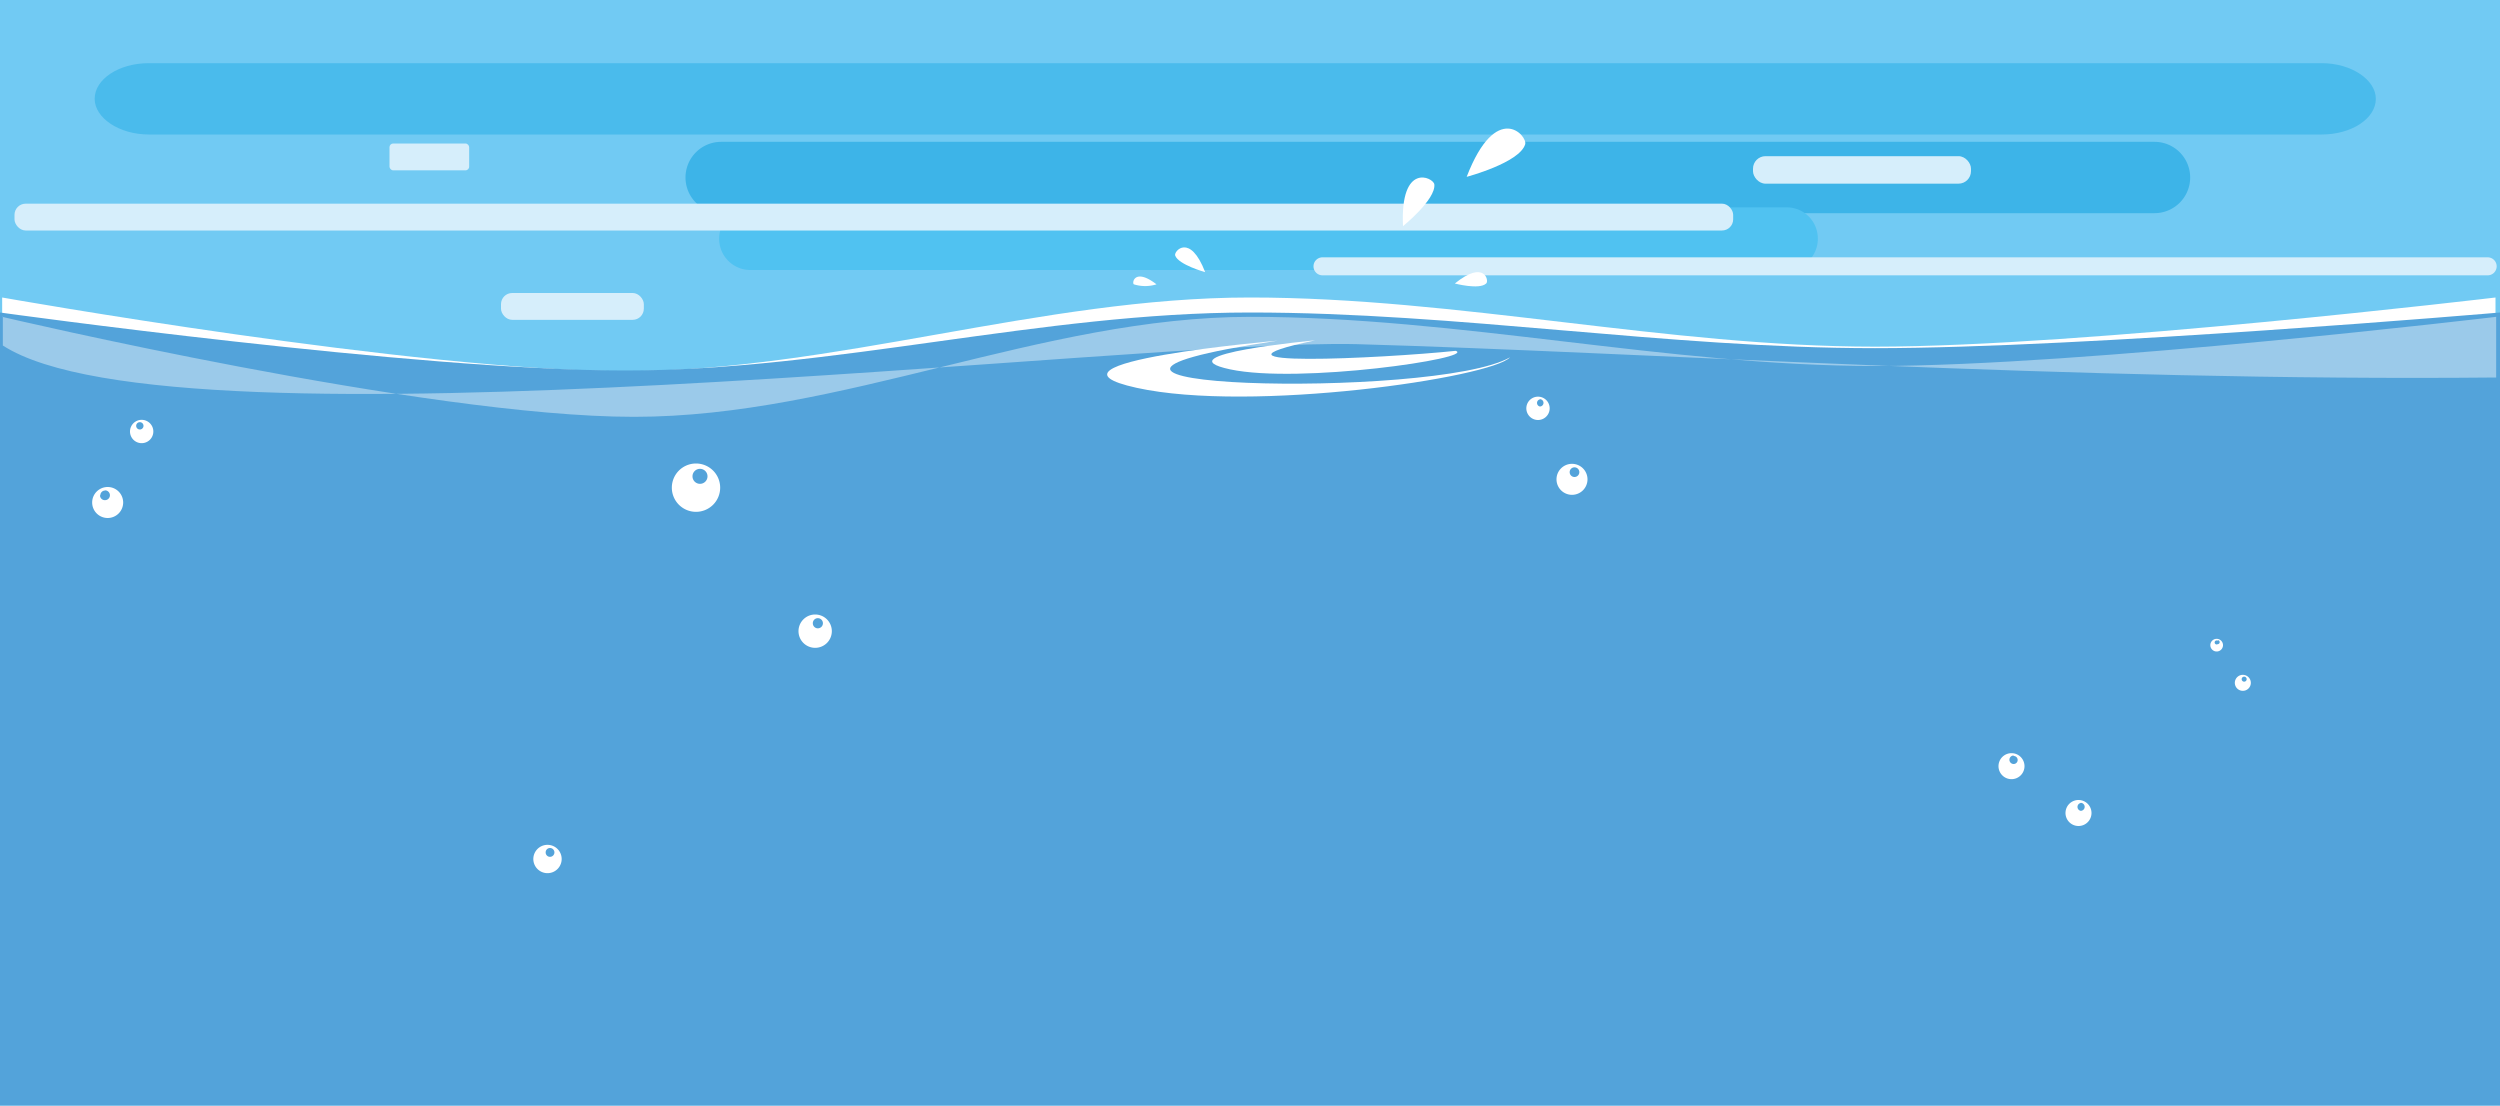 <svg id="Layer_1" data-name="Layer 1" xmlns="http://www.w3.org/2000/svg" viewBox="0 0 150 66.33"><defs><style>.cls-1{fill:#71caf3;}.cls-2,.cls-8{fill:#fff;}.cls-3{fill:#53a3da;}.cls-4{fill:#4abbec;}.cls-5{fill:#3db4e8;}.cls-6{fill:#50c2f1;}.cls-7{fill:#d6eefb;}.cls-8{fill-opacity:0.42;}</style></defs><title>haishui</title><g id="layer1"><rect id="rect5022" class="cls-1" width="150" height="66.33"/><path id="path5233" class="cls-2" d="M0.13,101.52S25,105.94,37.5,105.94s25-4.42,37.5-4.42,25,2.95,37.5,2.95,37.23-2.95,37.23-2.95v43.6H0.13v-43.6Z" transform="translate(0 -83.67)"/><path id="rect5229" class="cls-3" d="M0,102.42s25,3.48,37.5,3.48,25-3.48,37.5-3.48,25,2.14,37.5,2.14,37.5-2.14,37.5-2.14V150H0V102.42Z" transform="translate(0 -83.67)"/><path id="rect5024" class="cls-4" d="M8.93,87.46H139.3c1.79,0,3.25,1,3.25,2.14h0c0,1.18-1.45,2.14-3.25,2.14H8.93c-1.79,0-3.25-1-3.25-2.14h0C5.68,88.42,7.13,87.46,8.93,87.46Z" transform="translate(0 -83.67)"/><path id="rect5026" class="cls-5" d="M43.27,92.18h86a2.14,2.14,0,0,1,2.14,2.14h0a2.14,2.14,0,0,1-2.14,2.14h-86a2.14,2.14,0,0,1-2.14-2.14h0A2.14,2.14,0,0,1,43.27,92.18Z" transform="translate(0 -83.67)"/><path id="rect5028" class="cls-6" d="M45,96.11H107.2A1.87,1.87,0,0,1,109.07,98h0a1.87,1.87,0,0,1-1.87,1.87H45A1.87,1.87,0,0,1,43.15,98h0A1.88,1.88,0,0,1,45,96.11Z" transform="translate(0 -83.67)"/><rect id="rect5030" class="cls-7" x="0.87" y="12.22" width="103.12" height="1.61" rx="0.67" ry="0.67"/><path id="rect5032" class="cls-7" d="M149.26,99.11H79.35a0.54,0.54,0,0,0-.54.54h0a0.54,0.54,0,0,0,.54.54h69.91a0.54,0.54,0,0,0,.54-0.54h0A0.54,0.54,0,0,0,149.26,99.11Z" transform="translate(0 -83.67)"/><rect id="rect5034" class="cls-7" x="30.06" y="17.58" width="8.57" height="1.61" rx="0.67" ry="0.67"/><rect id="rect5036" class="cls-7" x="105.18" y="9.37" width="13.08" height="1.65" rx="0.75" ry="0.75"/><path id="path5257" class="cls-8" d="M0.13,102.68s25.41,6,37.91,6,24.46-6,37-6,25,2.95,37.5,2.95,37.23-2.95,37.23-2.95v3.64c-25.33.25-51.44-1.53-68.35-2-13.13-.35-70.82,6.84-81.25.08v-1.74Z" transform="translate(0 -83.67)"/><rect id="rect5259" class="cls-7" x="23.37" y="8.61" width="4.78" height="1.61" rx="0.22" ry="0.22"/><path id="path5936" class="cls-2" d="M94.32,111.5a0.93,0.93,0,1,0,.93.93A0.93,0.93,0,0,0,94.32,111.5Zm0.15,0.21a0.29,0.29,0,0,1,.29.29h0a0.29,0.29,0,0,1-.29.29h0A0.29,0.29,0,0,1,94.47,111.71Z" transform="translate(0 -83.67)"/><path id="path5938" class="cls-2" d="M92.28,107.47a0.7,0.7,0,1,0,.7.7A0.7,0.7,0,0,0,92.28,107.47Zm0.11,0.15a0.22,0.22,0,0,1,.22.22h0a0.22,0.22,0,0,1-.22.22h0A0.22,0.22,0,0,1,92.4,107.63Z" transform="translate(0 -83.67)"/><path id="path6439" class="cls-2" d="M6.46,112.89a0.93,0.93,0,1,1-.93.93A0.93,0.93,0,0,1,6.46,112.89Zm-0.15.21a0.29,0.29,0,0,0-.29.29H6a0.29,0.29,0,0,0,.29.29h0A0.29,0.29,0,0,0,6.31,113.09Z" transform="translate(0 -83.67)"/><path id="path6441" class="cls-2" d="M8.5,108.86a0.7,0.7,0,1,1-.7.7A0.7,0.7,0,0,1,8.5,108.86ZM8.39,109a0.22,0.22,0,0,0-.22.22h0a0.22,0.22,0,0,0,.22.22h0A0.22,0.22,0,1,0,8.39,109Z" transform="translate(0 -83.67)"/><path id="path6847" class="cls-2" d="M120.69,128.86a0.78,0.78,0,1,0,.78.78A0.78,0.78,0,0,0,120.69,128.86Zm0.13,0.17a0.24,0.24,0,0,1,.24.24h0a0.24,0.24,0,0,1-.24.24h0A0.24,0.24,0,0,1,120.82,129Z" transform="translate(0 -83.67)"/><path id="path6849" class="cls-2" d="M124.71,131.67a0.78,0.78,0,1,0,.78.78A0.78,0.78,0,0,0,124.71,131.67Zm0.13,0.17a0.24,0.24,0,0,1,.24.24h0a0.24,0.24,0,0,1-.24.24h0A0.24,0.24,0,0,1,124.84,131.85Z" transform="translate(0 -83.67)"/><path id="path6851" class="cls-2" d="M133,122a0.38,0.38,0,1,0,0,.76h0a0.38,0.38,0,0,0,.38-0.38h0A0.38,0.38,0,0,0,133,122Zm0.06,0.08a0.12,0.12,0,0,1,0,.24h0A0.12,0.12,0,1,1,133.07,122.12Z" transform="translate(0 -83.67)"/><path id="path6853" class="cls-2" d="M134.57,124.16a0.48,0.48,0,1,0,.48.48A0.48,0.48,0,0,0,134.57,124.16Zm0.08,0.11a0.15,0.15,0,1,1,0,.3h0A0.15,0.15,0,1,1,134.65,124.27Z" transform="translate(0 -83.67)"/><path id="path6857" class="cls-2" d="M48.91,120.54a1,1,0,1,0,1,1A1,1,0,0,0,48.91,120.54Zm0.16,0.22a0.3,0.3,0,0,1,0,.61h0a0.3,0.3,0,0,1-.3-0.3h0A0.3,0.3,0,0,1,49.07,120.76Z" transform="translate(0 -83.67)"/><path id="path7544" class="cls-2" d="M41.76,111.48a1.45,1.45,0,1,0,1.45,1.45A1.45,1.45,0,0,0,41.76,111.48ZM42,111.8a0.45,0.45,0,1,1,0,.9h0A0.45,0.45,0,1,1,42,111.8Z" transform="translate(0 -83.67)"/><path id="path7548" class="cls-2" d="M32.85,134.36a0.85,0.85,0,1,0,.85.85A0.85,0.85,0,0,0,32.85,134.36ZM33,134.55a0.26,0.26,0,0,1,0,.53h0a0.26,0.26,0,0,1-.26-0.26h0A0.26,0.26,0,0,1,33,134.55Z" transform="translate(0 -83.67)"/><path id="path7771" class="cls-2" d="M88,94.28c1.78-4.61,3.67-2.46,3.51-1.95C91.17,93.44,88,94.28,88,94.28Z" transform="translate(0 -83.67)"/><path id="path7773" class="cls-2" d="M72.31,100c-0.91-2.37-1.89-1.26-1.8-1C70.7,99.55,72.31,100,72.31,100Z" transform="translate(0 -83.67)"/><path id="path7775" class="cls-2" d="M69.39,100.73c-1.3-1-1.49-.1-1.36,0A2.28,2.28,0,0,0,69.39,100.73Z" transform="translate(0 -83.67)"/><path id="path7777" class="cls-2" d="M87.29,100.68c1.8-1.46,2.07-.14,1.88,0C88.76,101.07,87.29,100.68,87.29,100.68Z" transform="translate(0 -83.67)"/><path id="path5416" class="cls-2" d="M78.91,104.09c-7.86,1.66,4,1.09,8.43.63,1.26,0.43-9.39,2-13.54,1.11S78.91,104.09,78.91,104.09Z" transform="translate(0 -83.67)"/><path id="path5418" class="cls-2" d="M76.66,104.11c-18.95,2.83,9.43,3.58,13.94,1-1.14,1.23-15.53,3.34-22.4,1.83S76.66,104.11,76.66,104.11Z" transform="translate(0 -83.67)"/><path id="path6029" class="cls-2" d="M84.18,97.24C84,93.38,86,94.31,86.06,94.73,86.16,95.64,84.18,97.24,84.18,97.24Z" transform="translate(0 -83.67)"/></g></svg>